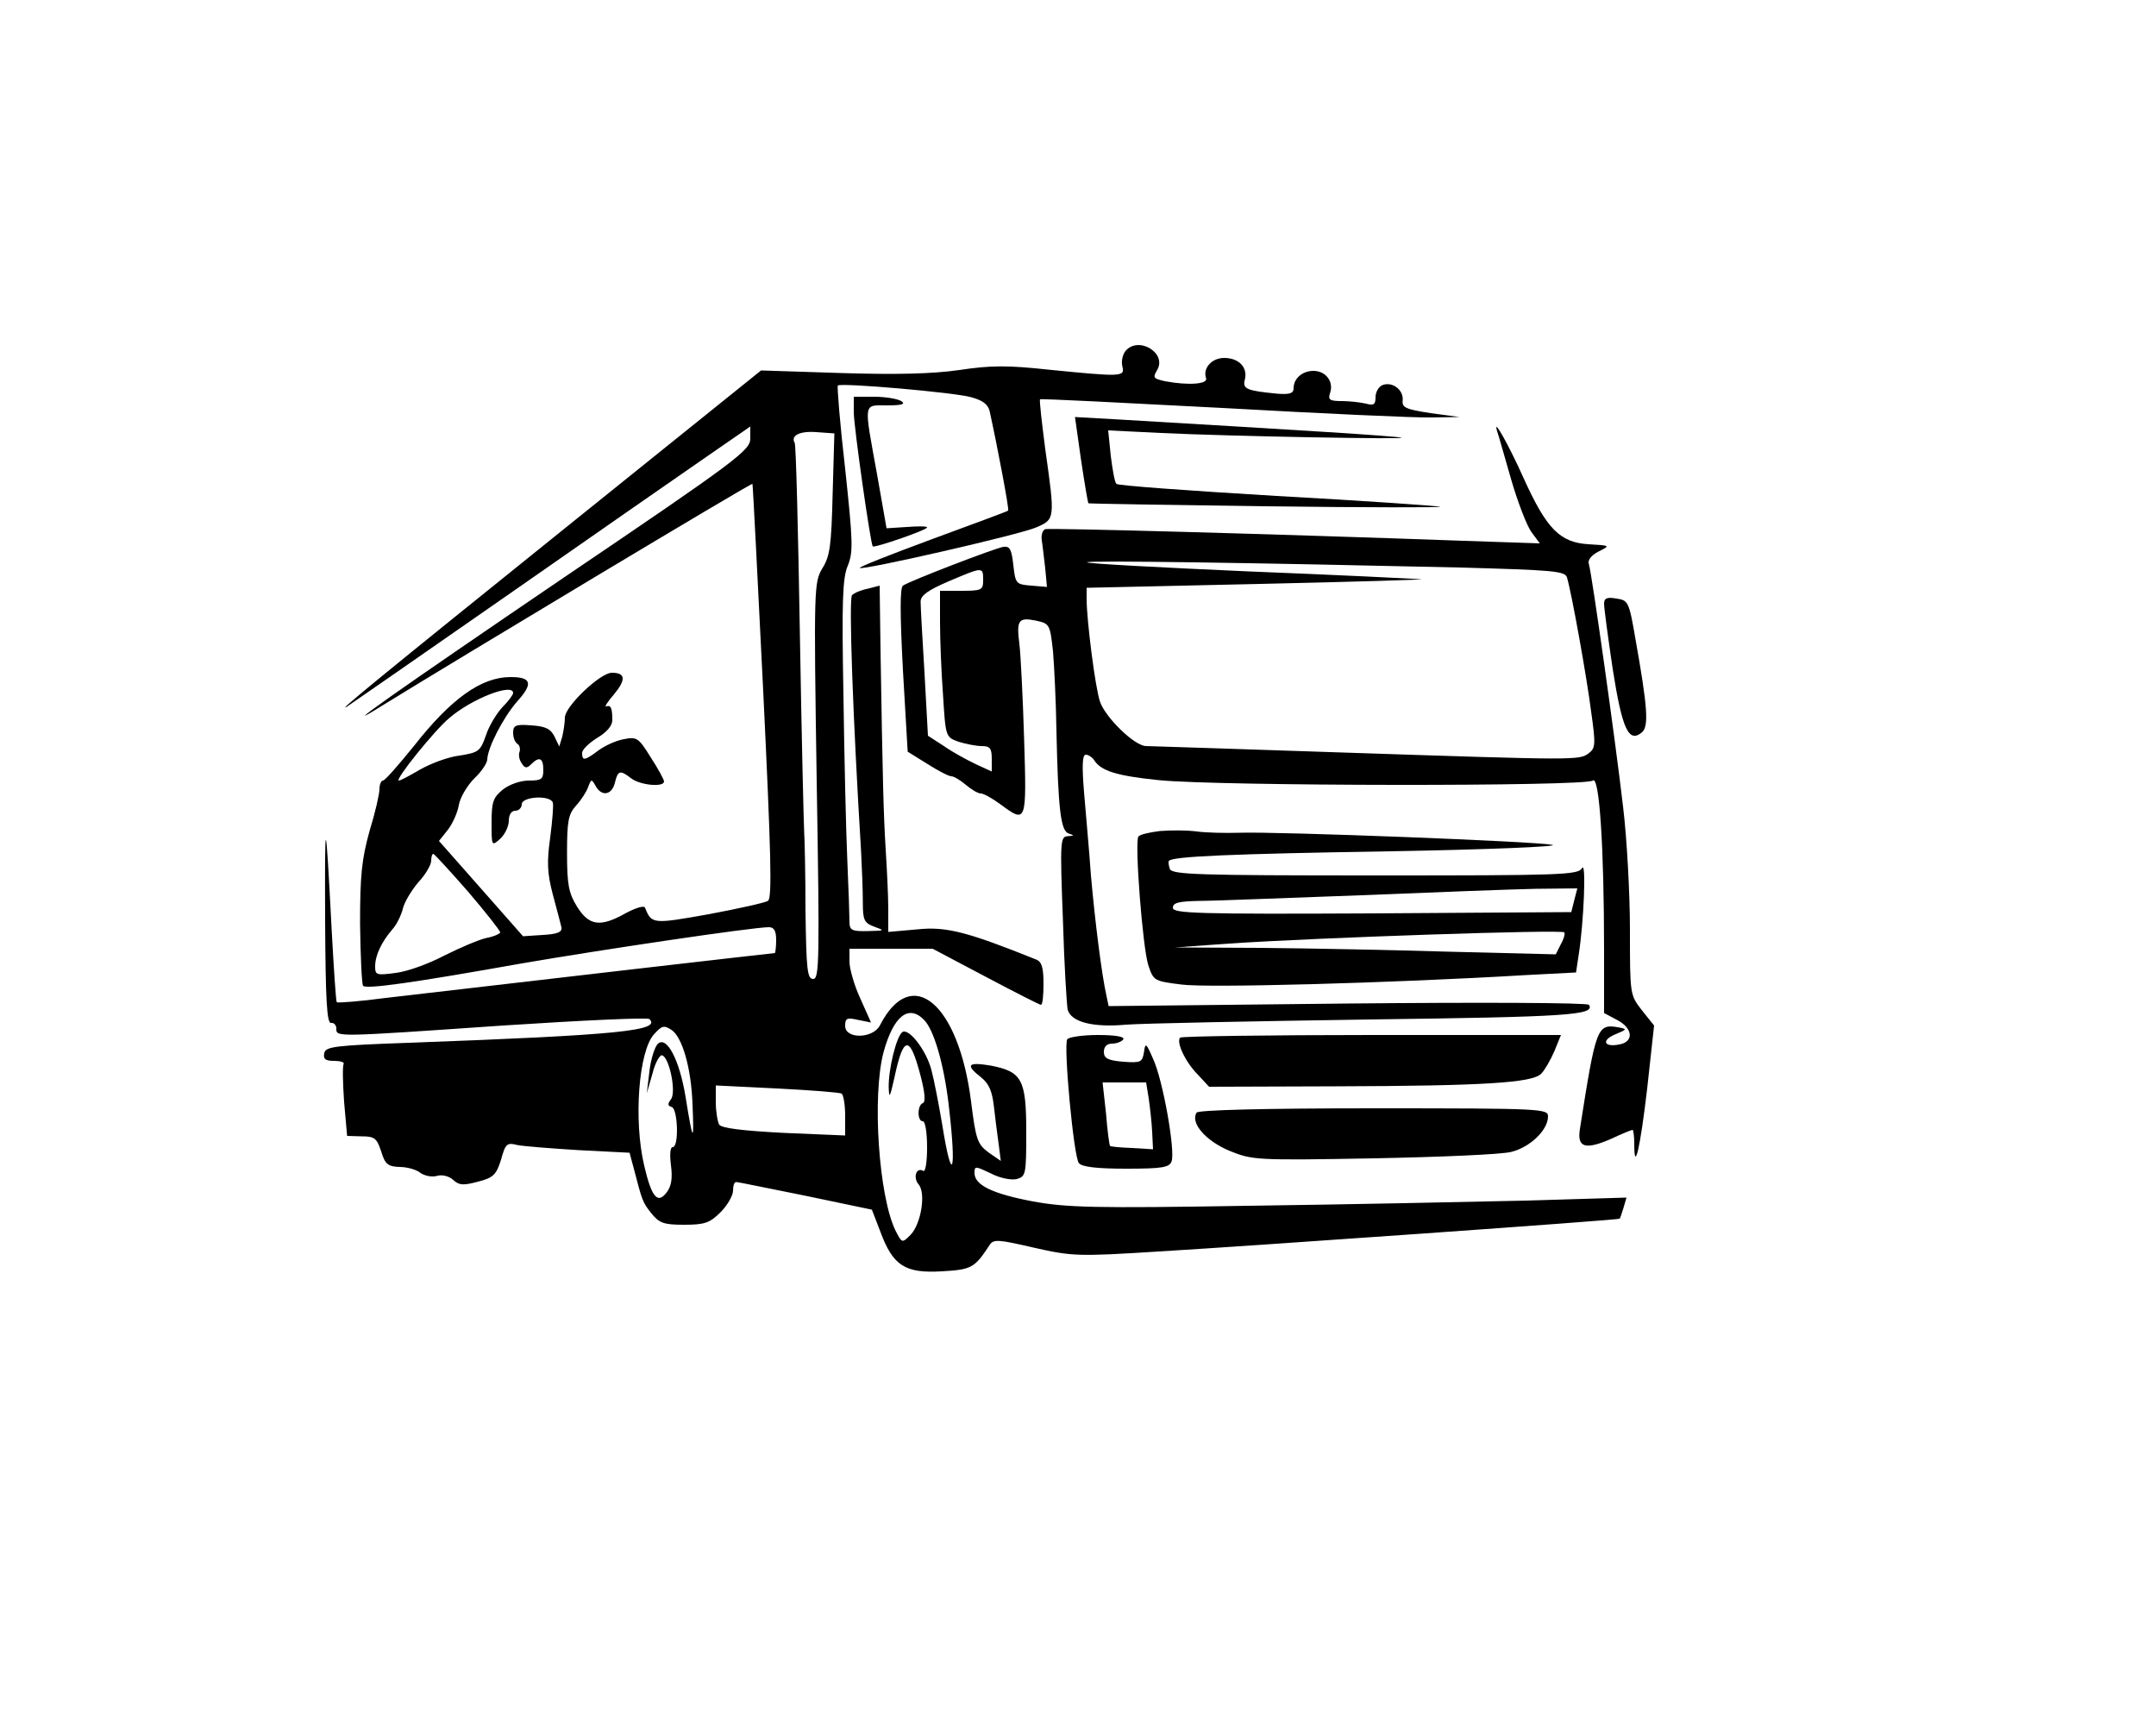 <?xml version="1.0" encoding="UTF-8" standalone="no"?>
<svg xmlns="http://www.w3.org/2000/svg" width="160px" height="128px" viewBox="400 180 500 400">
  <path
     style="fill:#000000;stroke:none"
     id="path3515"
     d="m 661,261.4 c -0.7,0.9 -1,2.5 -0.7,3.6 0.6,2.4 -0.2,2.4 -17.3,0.7 -9.2,-1 -13.3,-1 -20.5,0.1 -6.3,0.9 -14.6,1.1 -27.5,0.7 l -18.5,-0.6 -45.5,36.6 c -43.5,35 -53,42.8 -50.6,41.4 0.6,-0.4 17.5,-12.1 37.6,-26.1 20.1,-14 40.9,-28.5 46.3,-32.2 l 9.7,-6.7 0,2.8 c 0,2.7 -3,5 -43.2,32.2 -38.7,26.3 -54.6,37.5 -41.8,29.5 17.5,-10.8 85.3,-51.5 85.5,-51.2 0.1,0.2 1.2,21.8 2.5,48.1 1.8,37.4 2.1,48 1.1,48.6 -0.6,0.4 -6.8,1.8 -13.8,3.1 -12.9,2.3 -13.2,2.3 -14.7,-1.5 -0.2,-0.6 -2.1,0 -4.4,1.2 -6,3.4 -8.6,3 -11.4,-1.5 -1.9,-3.1 -2.3,-5 -2.3,-12.4 0,-7.4 0.3,-9 2.1,-11 1.2,-1.3 2.4,-3.2 2.8,-4.3 0.7,-1.9 0.8,-1.9 1.7,-0.3 1.4,2.6 3.8,2.2 4.5,-0.7 0.7,-2.9 1.2,-3 3.8,-1 2.1,1.6 7.6,2.1 7.6,0.7 0,-0.4 -1.4,-3 -3.1,-5.6 -2.8,-4.5 -3.2,-4.8 -6.2,-4.2 -1.8,0.3 -4.4,1.5 -5.9,2.6 -3.2,2.4 -3.8,2.5 -3.8,0.6 0,-0.8 1.6,-2.3 3.5,-3.5 2.2,-1.3 3.5,-2.8 3.5,-4.1 0,-2.7 -0.3,-3.6 -1.4,-3.2 -0.5,0.2 0.3,-1.1 1.8,-2.8 2.8,-3.4 2.7,-5 -0.5,-5 -2.7,0 -10.9,7.8 -10.9,10.4 0,1.1 -0.3,3.1 -0.6,4.4 l -0.7,2.3 -1.1,-2.3 c -0.9,-1.8 -2.1,-2.4 -5.4,-2.6 -3.6,-0.3 -4.2,0 -4.2,1.7 0,1.1 0.4,2.2 1,2.6 0.5,0.3 0.7,1.1 0.5,1.8 -0.3,0.7 -0.1,1.9 0.5,2.7 0.7,1.2 1.2,1.2 2.2,0.2 1.9,-1.9 2.8,-1.4 2.8,1.3 0,2.2 -0.4,2.5 -3.4,2.5 -1.9,0 -4.5,0.9 -6,2.1 -2.2,1.8 -2.6,2.8 -2.6,7.6 0,5.5 0,5.6 2,3.8 1.1,-1 2,-2.9 2,-4.2 0,-1.4 0.6,-2.3 1.5,-2.3 0.8,0 1.5,-0.7 1.5,-1.5 0,-1.8 6.6,-2.2 7.2,-0.4 0.2,0.6 -0.1,4.2 -0.6,8.1 -0.8,5.6 -0.7,8.3 0.6,13.2 0.9,3.3 1.8,6.8 2,7.6 0.2,1.1 -0.8,1.6 -4.3,1.8 l -4.6,0.3 -9.7,-11 -9.8,-11.1 2,-2.5 c 1.1,-1.4 2.3,-4 2.6,-5.8 0.3,-1.8 2,-4.6 3.6,-6.2 1.7,-1.6 3,-3.6 3,-4.4 0.1,-2.7 3.6,-9.6 6.9,-13.4 3.8,-4.2 3.4,-5.7 -1.5,-5.7 -6.8,0 -13.8,5 -22.5,16.1 -3.5,4.3 -6.6,7.9 -7.1,7.9 -0.4,0 -0.8,0.9 -0.8,2 0,1.1 -1,5.5 -2.3,9.7 -1.8,6.5 -2.2,10.2 -2.2,21.5 0.1,7.5 0.4,14 0.7,14.4 0.9,0.8 11.5,-0.7 36.8,-5.2 18.6,-3.2 53.6,-8.4 57.3,-8.4 1.2,0 1.7,0.8 1.7,3 0,1.6 -0.2,3 -0.3,3 -0.4,0 -56,6.4 -90.2,10.4 -6,0.8 -11.2,1.2 -11.4,1 -0.2,-0.2 -0.7,-7.9 -1.2,-17.1 -1.4,-27 -1.6,-27.2 -1.5,-1.8 0.1,18.6 0.4,23.9 1.4,23.7 0.6,-0.1 1.2,0.5 1.2,1.3 0,2 -0.5,2 38.7,-0.7 18.3,-1.2 33.5,-1.9 33.9,-1.5 2.8,2.7 -6.9,3.7 -55.6,5.5 -17.4,0.6 -19.5,0.9 -19.8,2.4 -0.3,1.4 0.3,1.8 2.3,1.8 1.4,0 2.4,0.3 2.2,0.7 -0.3,0.5 -0.2,4.4 0.1,8.8 l 0.7,7.9 3.4,0.1 c 2.9,0 3.5,0.4 4.5,3.5 0.9,3 1.6,3.5 4.3,3.6 1.7,0 3.8,0.6 4.7,1.3 0.9,0.7 2.6,1.1 3.8,0.8 1.3,-0.4 2.9,0 3.9,0.9 1.4,1.3 2.4,1.3 5.8,0.4 3.5,-0.9 4.2,-1.6 5.3,-5.1 1,-3.7 1.4,-4 3.7,-3.4 1.4,0.3 7.9,0.8 14.3,1.2 l 11.8,0.6 1.1,4.1 c 1.8,6.9 1.9,7.4 4,10 1.8,2.2 2.8,2.6 7.5,2.6 4.8,0 6,-0.4 8.5,-2.9 1.6,-1.6 2.9,-3.9 2.9,-5 0,-1.2 0.3,-2.1 0.8,-2 0.4,0 7.6,1.5 16.1,3.2 l 15.3,3.2 2,5.2 c 2.9,7.8 5.7,9.6 14.2,9.1 7,-0.4 7.6,-0.8 11.1,-6.1 0.9,-1.4 2,-1.3 10.2,0.6 8.9,2 10.1,2.1 29,0.9 21.7,-1.3 106.7,-7.3 106.9,-7.6 0.1,0 0.5,-1.2 0.9,-2.5 l 0.7,-2.4 -23.3,0.7 c -12.9,0.3 -41.8,0.9 -64.4,1.2 -35.9,0.6 -42.1,0.4 -49.9,-1 -9.5,-1.8 -13.6,-3.8 -13.6,-6.6 0,-1.7 0.2,-1.6 3.8,0.1 2.1,1.1 4.7,1.6 6,1.3 2.1,-0.6 2.2,-1.1 2.2,-10.9 0,-12.2 -1,-14 -8.2,-15.4 -5.4,-0.9 -6,-0.2 -2.3,2.7 1.9,1.5 2.6,3.3 3,6.8 0.3,2.7 0.8,6.6 1.1,8.7 l 0.5,3.9 -2.9,-2 c -2.5,-1.9 -2.9,-2.9 -4,-11.8 -2.9,-22.8 -13.8,-31.9 -21.1,-17.7 -1.6,3.2 -8.1,3.3 -8.1,0.2 0,-1.8 0.4,-2 3,-1.4 l 3,0.6 -2.5,-5.6 c -1.4,-3 -2.5,-6.9 -2.5,-8.5 l 0,-3 9.7,0 9.6,0 12.3,6.5 c 6.8,3.6 12.5,6.5 12.8,6.5 0.4,0 0.6,-2.2 0.6,-4.9 0,-3.7 -0.4,-5.1 -1.7,-5.6 -15.9,-6.4 -20.9,-7.7 -27.5,-7 l -6.8,0.6 0,-5.3 c 0,-2.9 -0.3,-9.1 -0.6,-13.8 -0.5,-8.3 -0.7,-15.6 -1.2,-46.4 l -0.2,-14.8 -2.7,0.7 c -1.6,0.3 -3.2,1 -3.7,1.5 -0.8,0.8 0.2,28.6 2.1,59.5 0.2,3.8 0.4,9.1 0.4,11.7 0,4.2 0.3,4.8 2.7,5.7 2.5,0.9 2.4,0.9 -1.5,1 -3.8,0.1 -4.3,-0.2 -4.3,-2.2 0,-1.2 -0.2,-7.6 -0.5,-14.2 -0.3,-6.6 -0.7,-23.9 -0.9,-38.4 -0.4,-21.7 -0.2,-27.1 1,-29.9 1.3,-3.2 1.2,-5.6 -0.6,-22.5 -1.2,-10.4 -1.9,-19.1 -1.7,-19.3 0.6,-0.7 27.1,1.6 30.9,2.7 2.6,0.7 3.9,1.6 4.3,3.2 1.8,8.2 4.6,22.9 4.3,23.1 -0.2,0.2 -8.1,3.1 -17.6,6.6 -9.5,3.5 -17.1,6.5 -16.8,6.7 0.6,0.6 37,-7.7 40.9,-9.4 4.4,-1.9 4.4,-1.9 2.1,-18.2 -0.8,-6.2 -1.4,-11.4 -1.2,-11.5 0.2,-0.2 19.2,0.8 42.3,2 23.1,1.3 44.9,2.3 48.5,2.2 l 6.5,-0.1 -6.7,-0.9 c -5.9,-0.9 -6.7,-1.3 -6.5,-3 0.2,-2.4 -2.4,-4.4 -4.7,-3.5 -0.9,0.4 -1.6,1.6 -1.6,2.8 0,1.7 -0.4,2 -2.2,1.5 -1.3,-0.3 -3.8,-0.6 -5.6,-0.6 -2.9,0 -3.3,-0.3 -2.7,-2 0.8,-2.6 -1.1,-5 -3.9,-5 -2.6,0 -4.6,1.8 -4.6,4 0,1.2 -0.8,1.5 -3.7,1.3 -7.2,-0.7 -8.2,-1.1 -7.6,-3.3 0.7,-2.8 -1.4,-5 -4.8,-5 -2.9,0 -5,2.4 -4.2,4.7 0.5,1.4 -4.2,1.7 -9.5,0.7 -2.7,-0.6 -2.9,-0.8 -1.9,-2.5 2.5,-4 -4.3,-8.1 -7.3,-4.5 z m -67.9,33.1 c -0.3,11.9 -0.6,14.5 -2.4,17.3 -1.9,3.3 -2,4.2 -1.3,49.3 0.7,41.6 0.6,45.9 -0.8,45.9 -1.4,0 -1.6,-2.1 -1.8,-15.8 0,-8.6 -0.2,-16.8 -0.3,-18.2 -0.1,-1.4 -0.6,-22.1 -1,-46 -0.4,-23.9 -0.9,-43.8 -1.2,-44.3 -1,-1.7 1.2,-2.8 5,-2.5 l 4.2,0.3 -0.4,14 z M 519,340.7 c 0,0.4 -1.1,1.9 -2.5,3.3 -1.3,1.4 -3.1,4.3 -3.8,6.5 -1.3,3.7 -1.7,4 -6.1,4.7 -2.6,0.3 -6.6,1.8 -9.1,3.2 -2.4,1.4 -4.6,2.6 -5,2.6 -1.1,0 8.3,-11.7 11.7,-14.5 5.2,-4.5 14.8,-8.2 14.8,-5.8 z m -10.5,46 c 4.1,4.8 7.5,9.1 7.5,9.5 0,0.3 -1.5,1 -3.2,1.3 -1.8,0.4 -6.2,2.3 -9.8,4.1 -3.6,1.9 -8.6,3.7 -11.2,4 -4.5,0.6 -4.8,0.5 -4.8,-1.5 0,-2.6 1.5,-5.7 4,-8.6 1,-1.1 2,-3.2 2.4,-4.7 0.3,-1.5 2,-4.3 3.6,-6.2 1.7,-1.8 3,-4.1 3,-5 0,-0.9 0.2,-1.6 0.5,-1.6 0.2,0 3.8,3.9 8,8.7 z m 105.8,29.8 c 2.3,2.3 4.6,10.3 5.7,19.6 1.9,16 0.8,19.1 -1.5,4.6 -0.8,-4.7 -1.9,-10.4 -2.5,-12.6 -1.2,-4.6 -5.2,-9.7 -6.7,-8.8 -1.4,0.9 -3.3,8.7 -3.2,12.9 0.1,2.7 0.3,2.2 1.3,-2.2 2.1,-10 3.6,-10.1 6.1,-0.5 1,3.8 1.2,6.1 0.5,6.3 -1.3,0.5 -1.3,4.2 0,4.2 0.6,0 1,2.7 1,6.1 0,3.4 -0.4,5.8 -0.9,5.4 -1.6,-0.9 -2.4,1.5 -1.1,3.1 1.8,2 0.6,9.2 -1.8,11.7 -2,2 -2,2 -3.5,-0.9 -3.9,-7.9 -5.5,-31.2 -2.8,-41.4 2.3,-8.4 5.8,-11.2 9.4,-7.5 z m -58.6,2.3 c 2.5,1.6 4.6,8.8 4.9,17.2 0.4,9.3 0.1,9 -1.6,-1.6 -1.4,-8.6 -4.4,-14.4 -6.5,-12.3 -0.7,0.8 -1.6,3.6 -1.9,6.4 l -0.6,5 1.3,-4.5 c 0.6,-2.5 1.7,-4.4 2.2,-4.3 1.7,0.3 3.4,8.6 2.1,10.2 -0.8,1.1 -0.8,1.5 0.2,1.8 1.4,0.5 1.7,9.3 0.2,9.3 -0.6,0 -0.7,1.8 -0.4,4.2 0.4,3 0.1,4.9 -1,6.3 -2.1,2.8 -3.5,1.1 -5.2,-6.2 -2.5,-10.5 -1.3,-26.6 2.3,-30.5 1.8,-2 2.3,-2.1 4,-1 z m 39.5,14.8 c 0.4,0.3 0.8,2.6 0.8,5.1 l 0,4.6 -14.2,-0.6 c -9.7,-0.5 -14.4,-1.1 -15,-1.9 -0.4,-0.7 -0.8,-3.1 -0.8,-5.2 l 0,-3.9 14.2,0.7 c 7.8,0.4 14.5,0.9 15,1.2 z" />
  <path
     style="fill:#000000;stroke:none"
     id="path3517"
     d="m 598,275.6 c 0,3.3 3.9,30.6 4.4,31.1 0.4,0.4 12.6,-3.8 12.6,-4.4 0,-0.3 -2.1,-0.3 -4.7,-0.1 l -4.7,0.3 -2.2,-12.5 c -3.1,-17.1 -3.3,-16 2.4,-16 3.4,0 4.3,-0.3 3.2,-1 -0.8,-0.5 -3.6,-1 -6.2,-1 l -4.8,0 0,3.6 z" />
  <path
     style="fill:#000000;stroke:none"
     id="path3519"
     d="m 650.7,286.6 c 0.8,5.4 1.6,10 1.7,10.1 0.1,0.1 18.8,0.4 41.6,0.7 22.8,0.3 40.8,0.3 40,0.1 -0.8,-0.2 -17.9,-1.4 -38,-2.5 -20.1,-1.2 -36.8,-2.4 -37.1,-2.8 -0.4,-0.4 -0.9,-3.3 -1.3,-6.5 l -0.6,-5.9 12.2,0.6 c 16.8,0.8 57.7,1.5 55.8,1.1 -1.3,-0.4 -24.4,-1.8 -65.1,-4.2 l -10.6,-0.6 1.4,9.9 z" />
  <path
     style="fill:#000000;stroke:none"
     id="path3521"
     d="m 747.2,280 c 0.3,0.8 1.7,5.8 3.2,11 1.5,5.2 3.6,10.7 4.7,12.3 l 2,2.7 -17.8,-0.6 c -44.5,-1.6 -95.9,-3 -96.9,-2.7 -0.6,0.2 -1,1.4 -0.8,2.6 0.2,1.2 0.5,4.1 0.8,6.5 l 0.4,4.3 -3.6,-0.3 c -3.6,-0.3 -3.7,-0.4 -4.2,-4.8 -0.4,-3.6 -0.8,-4.4 -2.3,-4.2 -2.2,0.4 -21.7,7.9 -23.3,9 -0.7,0.5 -0.7,6.4 0,19.6 l 1.1,18.9 4.5,2.8 c 2.5,1.6 5,2.9 5.6,2.9 0.6,0 2.1,0.9 3.4,2 1.3,1.1 2.8,2 3.5,2 0.6,0 2.6,1.1 4.5,2.5 6.1,4.5 6.1,4.4 5.5,-15.3 -0.3,-9.7 -0.8,-19.6 -1.1,-21.9 -0.7,-5.5 -0.2,-6.2 3.8,-5.4 3.2,0.7 3.3,0.8 4,7.1 0.3,3.6 0.7,11.9 0.8,18.5 0.4,18.4 1,23.3 2.9,23.8 1.3,0.4 1.2,0.5 -0.3,0.6 -1.7,0.1 -1.8,1.1 -1.1,19.3 0.3,10.6 0.9,20 1.1,20.9 0.8,2.9 5.8,4.2 13.6,3.5 4,-0.3 29.4,-0.8 56.3,-1.2 46.2,-0.6 52.5,-1 51,-3.4 -0.3,-0.5 -25.5,-0.6 -55.9,-0.3 l -55.5,0.6 -0.5,-2.4 c -1.1,-4.8 -2.7,-17.6 -3.6,-27.9 -0.4,-5.8 -1.2,-14.4 -1.6,-19.3 -0.5,-6.1 -0.4,-8.7 0.4,-8.7 0.6,0 1.5,0.6 1.9,1.2 1.6,2.6 5.3,3.7 15,4.7 13.7,1.4 99.1,1.5 100.7,0.1 1.5,-1.2 2.6,15.3 2.6,39.2 l 0,14.7 3,1.6 c 3.7,1.9 4,5.1 0.5,5.7 -3.6,0.7 -4.2,-1 -0.8,-2.4 2.7,-1.1 2.7,-1.2 0.5,-1.6 -4.8,-0.8 -5.1,0 -8.8,23.6 -0.7,4.3 1.2,4.9 7.2,2.3 2.5,-1.2 4.8,-2.1 5,-2.1 0.2,0 0.4,1.4 0.4,3.2 0,7.1 1.4,0.9 3,-12.8 l 1.6,-14.6 -2.8,-3.5 c -2.8,-3.6 -2.8,-3.6 -2.8,-18.7 0,-8.3 -0.7,-21.2 -1.6,-28.6 -1.8,-15.5 -7.2,-53.7 -7.9,-56.1 -0.4,-1 0.5,-2.1 2.2,-3 2.8,-1.4 2.8,-1.4 -2.3,-1.7 -6.6,-0.4 -9.7,-3.5 -15,-15.2 -3.5,-7.8 -7.3,-14.6 -6.2,-11 z m -8.5,31.6 c 21.3,0.6 24.3,0.8 24.7,2.3 1.1,3.7 4.6,23.2 5.6,31.1 1.1,7.7 1,8.5 -0.6,9.7 -2.2,1.6 -2.6,1.6 -56.9,-0.2 -24.2,-0.8 -44.8,-1.5 -45.7,-1.5 -2.7,0 -9.5,-6.7 -10.7,-10.3 -1.1,-3.2 -3.1,-18.9 -3.1,-23.8 l 0,-2.6 40.3,-0.9 c 22.1,-0.5 38.9,-1 37.2,-1.1 -1.6,-0.1 -19.6,-1 -40,-1.8 -20.3,-0.9 -37.2,-1.8 -37.4,-2.1 -0.5,-0.5 38.6,0.1 86.6,1.2 z M 628,314.5 c 0,2.3 -0.3,2.5 -5,2.5 l -5,0 0,7.2 c 0,4 0.3,11.7 0.7,17 0.6,9.7 0.6,9.7 3.6,10.8 1.6,0.5 4.1,1 5.3,1 2,0 2.4,0.5 2.4,3 l 0,2.9 -3.7,-1.7 c -2.1,-1 -5.4,-2.8 -7.4,-4.2 l -3.7,-2.4 -0.8,-14.6 c -0.5,-8 -0.9,-15.4 -0.9,-16.5 0,-1.4 1.6,-2.6 6.5,-4.7 8,-3.4 8,-3.4 8,-0.3 z" />
  <path
     style="fill:#000000;stroke:none"
     id="path3523"
     d="m 772,320 c 0,1 0.9,7.7 2,15.1 2.2,14 3.7,17.3 6.8,14.7 1.6,-1.4 1.3,-5.8 -1.5,-21.5 -1.5,-8.8 -1.7,-9.1 -4.4,-9.5 -2.2,-0.4 -2.9,-0.1 -2.9,1.2 z" />
  <path
     style="fill:#000000;stroke:none"
     id="path3525"
     d="m 669,372.7 c -2.4,0.3 -4.7,0.8 -5,1.3 -0.9,1.4 1,25.8 2.3,29.8 1.2,3.6 1.3,3.7 7.7,4.5 5.9,0.8 48,-0.3 80,-2.2 l 11.5,-0.6 0.6,-4 c 1.2,-7.5 1.8,-22 0.8,-20.2 -0.9,1.6 -4.8,1.7 -48,1.7 -41.4,0 -47,-0.2 -47.6,-1.5 -0.3,-0.9 -0.4,-1.7 -0.2,-1.9 1,-1 13.8,-1.6 51.4,-2.2 22.6,-0.4 39.4,-1.1 37.5,-1.5 -4,-0.8 -63.6,-3.1 -72.5,-2.8 -3.3,0.1 -7.8,0 -10,-0.3 -2.2,-0.3 -6,-0.3 -8.5,-0.1 z m 96.1,16 -0.7,2.8 -46.2,0.3 c -40.7,0.2 -46.2,0 -46.2,-1.3 0,-1.2 1.4,-1.5 6.3,-1.6 3.4,0 20.2,-0.7 37.2,-1.3 17.1,-0.7 35.3,-1.4 40.7,-1.5 l 9.6,-0.1 -0.7,2.7 z m -3.2,10.4 -1.1,2.2 -24.1,-0.6 c -13.2,-0.4 -33.1,-0.8 -44.1,-0.9 l -20.1,-0.1 12.5,-0.9 c 20.8,-1.4 77.5,-3.3 77.8,-2.6 0.2,0.4 -0.2,1.7 -0.9,2.9 z" />
  <path
     style="fill:#000000;stroke:none"
     id="path3527"
     d="m 647.5,421 c -0.9,1.5 1.5,27.3 2.7,28.7 0.7,0.9 4.2,1.3 11,1.3 8.4,0 10,-0.3 10.5,-1.7 0.9,-2.4 -2,-18.9 -4.3,-23.8 -1.6,-3.7 -1.8,-3.8 -2.1,-1.5 -0.4,2.3 -0.7,2.5 -4.8,2.2 -3.6,-0.3 -4.5,-0.8 -4.5,-2.3 0,-1.2 0.7,-1.9 1.9,-1.9 1.1,0 2.3,-0.5 2.6,-1 0.4,-0.6 -1.8,-1 -5.9,-1 -3.6,0 -6.8,0.5 -7.1,1 z m 18.9,13.7 c 0.3,2.1 0.7,5.6 0.8,7.8 l 0.2,4 -4.9,-0.3 c -2.6,-0.1 -5,-0.3 -5.1,-0.5 -0.1,-0.1 -0.6,-3.5 -0.9,-7.5 l -0.8,-7.2 5.1,0 5,0 0.6,3.7 z" />
  <path
     style="fill:#000000;stroke:none"
     id="path3529"
     d="m 673.7,420.6 c -1,1 1.2,5.7 4.1,8.6 l 2.6,2.8 29.5,-0.1 c 34.1,-0.1 45.4,-0.8 47.5,-2.9 0.8,-0.8 2.2,-3.2 3.1,-5.3 l 1.5,-3.7 -43.8,0 c -24.1,0 -44.1,0.3 -44.5,0.6 z" />
  <path
     style="fill:#000000;stroke:none"
     id="path3531"
     d="m 677.5,438 c -1.5,2.4 2.1,6.5 7.5,8.8 5.4,2.2 6,2.3 33.5,1.8 15.4,-0.3 29.8,-0.9 32,-1.5 4.4,-1.1 8.5,-5.1 8.5,-8.2 0,-1.8 -1.1,-1.9 -40.4,-1.9 -25.8,0 -40.7,0.4 -41.1,1 z" />
</svg>
